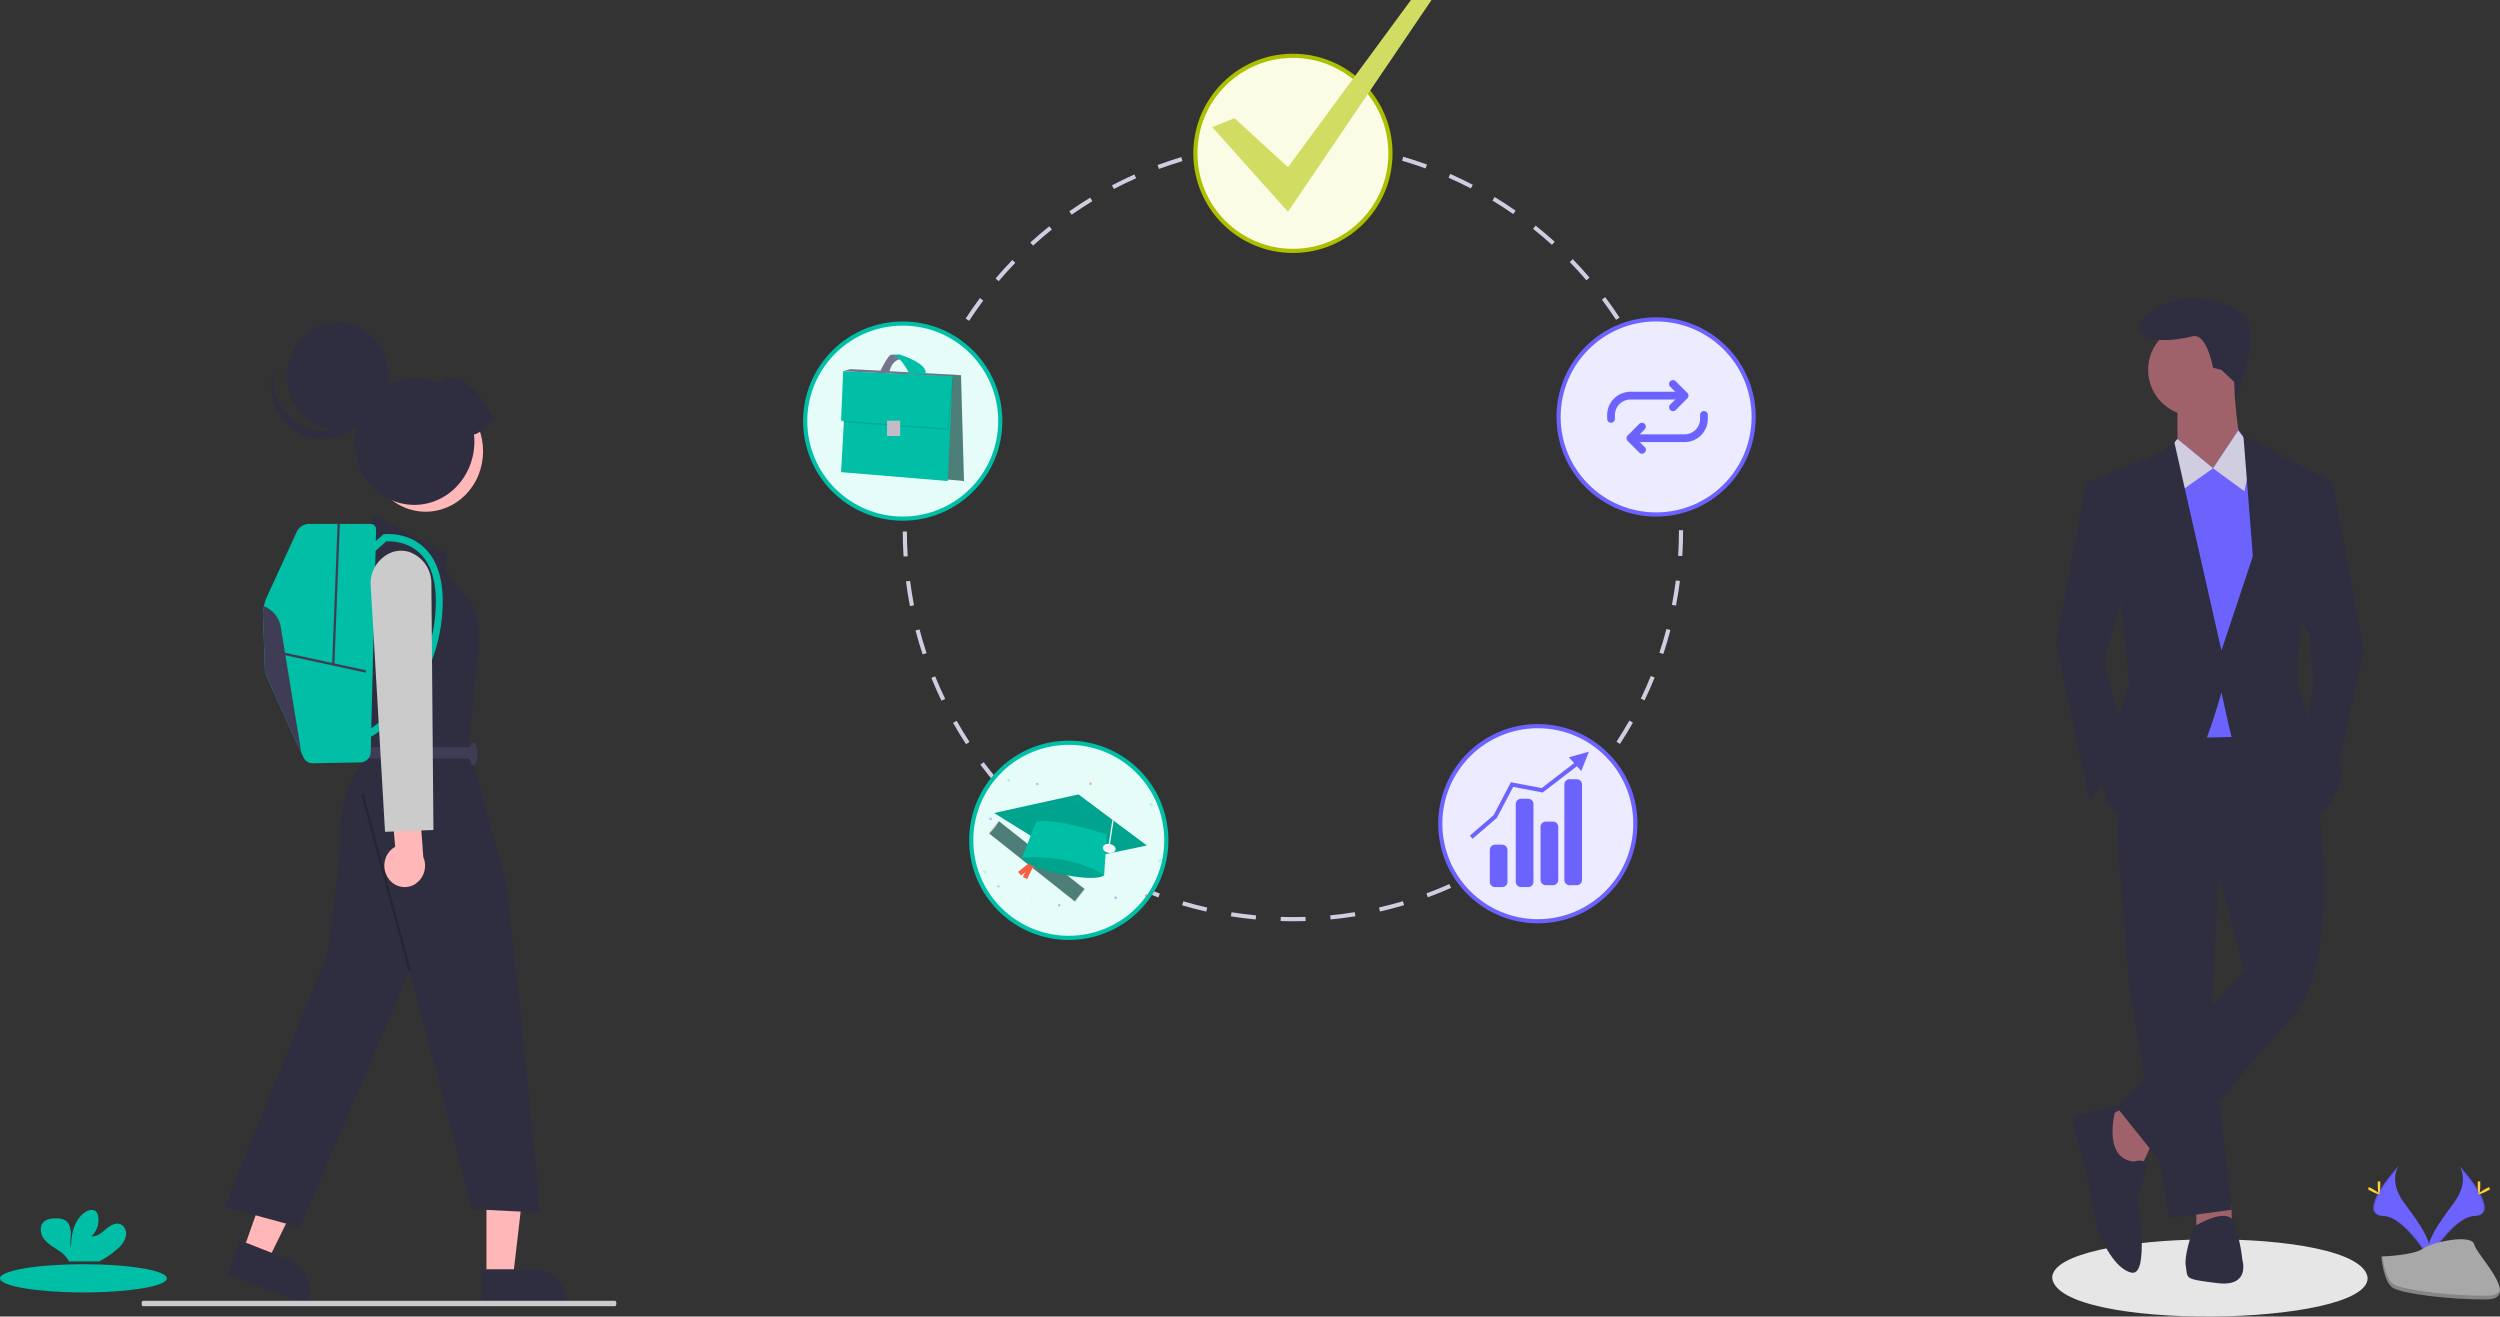 <svg xmlns="http://www.w3.org/2000/svg" xmlns:xlink="http://www.w3.org/1999/xlink" width="1204.588" height="634.358" viewBox="0 0 1204.588 634.358"><rect x="0" y="0" width="1204.588" height="634.358" fill="#333333" stroke="none"/><defs><linearGradient id="a" x1="-11.741" y1="5.084" x2="-11.741" y2="4.933" gradientUnits="objectBoundingBox"><stop offset="0" stop-color="gray" stop-opacity="0.251"/><stop offset="0.535" stop-color="gray" stop-opacity="0.122"/><stop offset="1" stop-color="gray" stop-opacity="0.102"/></linearGradient></defs><g transform="translate(399.975 25.892)"><path d="M970.42,735.63c.226,23.706-149.154,25.878-152,0C818.194,711.928,967.574,709.755,970.42,735.63Z" transform="translate(-229.58 -145.767)" fill="#e6e6e6"/><path d="M623.966,507.569l-11.1,6.055,7.065,23.213,11.1,1.009,6.056-13.12Z" fill="#9f616a"/><path d="M658.28,553.994v11.1l17.157-1.009-.239-9.143Z" fill="#9f616a"/><path d="M619.929,374.348l6.055,75.694L645.16,561.058l30.277-4.037-10.092-87.8,4.037-80.739Z" fill="#2f2e41"/><path d="M930.248,463.6l-72.666,1.009-8.074,55.508,49.453,23.213,12.111,44.407-61.563,65.6,24.222,30.277s34.314-46.425,59.545-72.666S946.4,504.977,946.4,504.977Z" transform="translate(-229.58 -145.767)" fill="#2f2e41"/><circle cx="22.203" cy="22.203" r="22.203" transform="translate(635.068 130.112)" fill="#9f616a"/><path d="M878.777,313.221v22.2l15.139,24.222s23.213-17.157,18.166-21.194-6.055-35.324-6.055-35.324Z" transform="translate(-229.58 -145.767)" fill="#9f616a"/><path d="M649.2,185.62l-15.139,18.166,6.056,126.155,47.434-1.009,8.074-110.007L685.53,190.666l-6.923-9.419-12.253,18.5Z" fill="#6c63ff"/><path d="M854.555,396.988l-11.1,42.388,11.1,42.388-18.166,24.222-16.148-76.7s12.111-62.573,13.12-69.638,3.028-8.074,3.028-8.074l8.074,1.009Z" transform="translate(-229.58 -145.767)" fill="#2f2e41"/><path d="M705.714,267.368l7.065,13.121,2.019,22.2-4.037,25.231,14.129,23.213,14.129-63.583L723.881,205.8h-6.056Z" fill="#2f2e41"/><path d="M849.509,652.327s-14.129,4.037-19.176,5.046,3.028,20.185,3.028,20.185,5.046,26.24,6.055,31.287,8.074,22.2,17.157,24.222,3.028-35.324,3.028-35.324,4.037-12.111,4.037-16.148-6.055-2.018-6.055-2.018C841.435,677.558,849.509,652.327,849.509,652.327Z" transform="translate(-229.58 -145.767)" fill="#2f2e41"/><path d="M882.814,730.039c1.009,6.055-1.009,6.055,15.139,8.074s12.111-11.1,12.111-11.1a84.809,84.809,0,0,0-4.037-18.166c-3.028-8.074-19.176,2.018-19.176,2.018S881.8,723.983,882.814,730.039Z" transform="translate(-229.58 -145.767)" fill="#2f2e41"/><path d="M906.053,303.833l.526,8.976s6.512-14.727,7.522-29.865-16.149-18.166-26.241-19.175-27.25,6.055-27.25,14.129,18.166,6.055,25.231,4.037,10.092,15.139,10.092,15.139l4.037,1.009Z" transform="translate(-229.58 -145.767)" fill="#2f2e41"/><path d="M643.24,192.767l5.957-7.147,17.157,14.129L649.2,211.86Z" fill="#d0cde1"/><path d="M685.53,190.666l-7.065-9.083-12.111,18.166,15.139,11.1Z" fill="#d0cde1"/><path d="M851.527,411.117l4.037,38.351-8.074,23.213-5.046,22.2s0,21.194,20.185,22.2,37.342-63.582,37.342-63.582,3.028,14.129,5.046,22.2,36.333,40.37,36.333,40.37,8.074-1.009,15.139-17.157-14.129-31.287-14.129-31.287L936.3,446.441l2.018-26.24,14.13-68.629-41.884-21.7L915.11,387.9l-15.139,45.416L877.263,332.9l-7.569,5.551-32.3,13.121Z" transform="translate(-229.58 -145.767)" fill="#2f2e41"/><path d="M452.664,563.767c-2-.016-4.014-.029-6-.091l.062-2c1.962.061,3.968.088,5.936.09s3.99-.032,5.987-.1l.064,2C456.7,563.734,454.661,563.767,452.664,563.767Zm-18.019-.845c-3.981-.377-8-.888-11.951-1.518l.315-1.975c3.906.623,7.884,1.129,11.824,1.5Zm36.092-.021-.19-1.99c3.938-.377,7.916-.888,11.822-1.517l.318,1.975c-3.948.635-7.969,1.151-11.949,1.532Zm-59.873-3.778c-3.9-.884-7.821-1.907-11.658-3.041l.567-1.918c3.8,1.122,7.676,2.134,11.533,3.008Zm83.648-.05-.444-1.949c3.866-.882,7.745-1.9,11.53-3.022l.569,1.918c-3.825,1.136-7.747,2.163-11.655,3.054ZM387.768,552.3c-3.762-1.382-7.525-2.9-11.186-4.523l.81-1.828c3.622,1.6,7.345,3.107,11.066,4.475Zm129.833-.078-.691-1.877c3.7-1.362,7.409-2.867,11.028-4.473l.812,1.828c-3.658,1.623-7.409,3.144-11.148,4.521Zm-151.887-9.68c-3.54-1.848-7.075-3.84-10.506-5.92l1.037-1.711c3.395,2.06,6.892,4.029,10.395,5.857Zm173.873-.073-.926-1.772c3.494-1.827,6.983-3.8,10.369-5.854l1.039,1.709c-3.424,2.081-6.95,4.071-10.483,5.918ZM345.105,530.039c-3.279-2.288-6.528-4.715-9.659-7.211l1.247-1.564c3.1,2.471,6.313,4.871,9.557,7.135Zm215.05-.071-1.146-1.639c3.243-2.267,6.454-4.667,9.544-7.135l1.248,1.563c-3.123,2.494-6.369,4.919-9.646,7.21ZM326.268,515.014c-2.964-2.69-5.878-5.51-8.66-8.378l1.436-1.393c2.752,2.838,5.636,5.627,8.569,8.29Zm252.7-.069-1.346-1.48c2.926-2.657,5.807-5.448,8.563-8.293l1.436,1.391c-2.785,2.876-5.7,5.7-8.653,8.383ZM309.5,497.726c-2.6-3.043-5.125-6.208-7.521-9.407l1.6-1.2c2.371,3.166,4.874,6.3,7.442,9.308Zm286.228-.083-1.521-1.3c2.567-3.013,5.071-6.148,7.441-9.318l1.6,1.2c-2.4,3.2-4.927,6.373-7.522,9.418ZM295.075,478.452c-2.188-3.351-4.293-6.811-6.258-10.284l1.741-.984c1.943,3.437,4.027,6.86,6.192,10.175Zm315.083-.108-1.676-1.092c2.166-3.321,4.249-6.751,6.193-10.2l1.742.982c-1.966,3.482-4.072,6.949-6.261,10.3ZM283.232,457.506c-1.74-3.6-3.384-7.3-4.886-11l1.853-.752c1.486,3.656,3.113,7.316,4.834,10.877ZM622,457.349l-1.8-.869c1.721-3.566,3.348-7.236,4.836-10.91l1.854.75c-1.5,3.714-3.148,7.425-4.888,11.029ZM274.171,435.208c-1.265-3.8-2.421-7.685-3.436-11.55l1.935-.508c1,3.823,2.147,7.668,3.4,11.425ZM631.06,435l-1.9-.629c1.244-3.753,2.384-7.6,3.385-11.43l1.936.506c-1.013,3.873-2.165,7.76-3.423,11.553ZM268.052,411.914c-.764-3.924-1.411-7.925-1.922-11.893l1.983-.256c.506,3.926,1.146,7.884,1.9,11.766Zm369.1-.22-1.963-.379c.75-3.881,1.386-7.841,1.887-11.77l1.984.254c-.507,3.97-1.15,7.972-1.909,11.894ZM264.973,388.031c-.256-3.986-.389-8.038-.393-12.043l2,0c0,3.963.135,7.972.389,11.916Zm375.228-.224-2-.127c.249-3.94.375-7.949.375-11.913v-.438h2v.432c0,4.013-.128,8.064-.379,12.047ZM266.942,364.072l-2-.123c.248-3.994.627-8.029,1.128-11.994l1.984.25C267.562,356.128,267.187,360.121,266.942,364.072Zm371.236-.656c-.26-3.953-.649-7.944-1.158-11.862L639,351.3c.515,3.96.909,7.993,1.172,11.989ZM269.931,340.435l-1.964-.378c.754-3.925,1.648-7.879,2.655-11.751l1.936.5C271.561,332.64,270.678,336.551,269.931,340.435ZM635.1,339.79c-.762-3.886-1.66-7.794-2.668-11.617l1.934-.51c1.02,3.864,1.927,7.814,2.7,11.742ZM275.93,317.376l-1.9-.627c1.255-3.8,2.653-7.612,4.154-11.331l1.854.749C278.554,309.846,277.171,313.617,275.93,317.376Zm353.1-.624c-1.256-3.754-2.649-7.514-4.143-11.177l1.852-.755c1.51,3.7,2.919,7.5,4.188,11.3Zm-344.162-21.5-1.8-.867c1.735-3.606,3.611-7.205,5.575-10.7l1.743.981C288.435,288.122,286.579,291.682,284.863,295.25Zm335.172-.545c-1.723-3.551-3.585-7.1-5.538-10.542l1.74-.986c1.974,3.48,3.856,7.066,5.6,10.656ZM296.56,274.465l-1.677-1.091c2.181-3.353,4.5-6.68,6.895-9.89l1.6,1.2C301.013,267.856,298.718,271.148,296.56,274.465Zm311.732-.471c-2.164-3.305-4.466-6.587-6.843-9.754l1.6-1.2c2.4,3.2,4.729,6.518,6.917,9.858Zm-297.48-18.64-1.523-1.295c2.59-3.047,5.313-6.051,8.094-8.928l1.438,1.39C316.07,249.367,313.376,252.339,310.812,255.354ZM594,254.942c-2.571-3.006-5.274-5.97-8.032-8.808l1.434-1.394c2.788,2.868,5.52,5.863,8.118,8.9ZM327.374,238.217l-1.347-1.479c2.959-2.7,6.042-5.328,9.16-7.823l1.25,1.562c-3.085,2.468-6.134,5.072-9.063,7.739Zm250.011-.363c-2.933-2.655-5.99-5.251-9.09-7.717l1.246-1.565c3.132,2.493,6.223,5.117,9.186,7.8ZM345.973,223.33l-1.147-1.638c3.272-2.293,6.663-4.511,10.078-6.591l1.041,1.708C352.566,218.868,349.211,221.062,345.973,223.33Zm212.758-.318c-3.256-2.266-6.621-4.453-10-6.5l1.035-1.711c3.418,2.068,6.82,4.278,10.11,6.568Zm-192.424-12.07-.929-1.771c3.536-1.854,7.18-3.619,10.831-5.245l.813,1.827C373.41,207.361,369.8,209.107,366.307,210.942Zm172.02-.274c-3.512-1.828-7.131-3.566-10.758-5.166l.808-1.83c3.665,1.617,7.324,3.374,10.874,5.221Zm-150.281-9.4-.694-1.876c3.75-1.387,7.6-2.67,11.429-3.813l.571,1.917c-3.793,1.131-7.6,2.4-11.306,3.773ZM516.5,201.04c-3.717-1.36-7.526-2.616-11.32-3.732l.564-1.919c3.835,1.128,7.685,2.4,11.443,3.773Zm-105.62-6.58-.446-1.949c3.891-.892,7.869-1.668,11.824-2.311l.32,1.975C418.663,192.81,414.727,193.578,410.878,194.46Zm82.763-.145c-3.856-.869-7.795-1.624-11.706-2.244l.313-1.976c3.953.627,7.934,1.39,11.832,2.269Zm-59.245-3.67-.193-1.99c3.971-.385,8.015-.648,12.021-.782l.066,2c-3.964.132-7.965.392-11.894.773Zm35.713-.062c-3.935-.368-7.937-.614-11.9-.731l.06-2c4,.119,8.046.368,12.022.739Z" transform="translate(-229.58 -145.767)" fill="#d0cde1"/><circle cx="47" cy="47" r="47" transform="translate(351 128)" fill="#ecebff" stroke="#6c63ff" stroke-width="2"/><circle cx="47" cy="47" r="47" transform="translate(294 324)" fill="#ecebff" stroke="#6c63ff" stroke-width="2"/><path d="M47,0A47,47,0,1,1,0,47,47,47,0,0,1,47,0Z" transform="translate(68 332)" fill="#e5fcf9" stroke="#00bfa6" stroke-width="2"/><path d="M328.4,550.307H325a2.554,2.554,0,0,1-2.554-2.554V532.429A2.554,2.554,0,0,1,325,529.875H328.4a2.554,2.554,0,0,1,2.554,2.554v15.324A2.554,2.554,0,0,1,328.4,550.307Z" transform="translate(-4.58 -148.767)" fill="#6c63ff"/><path d="M352.242,550.307h-3.405a2.554,2.554,0,0,1-2.554-2.554v-25.54a2.554,2.554,0,0,1,2.554-2.554h3.405a2.554,2.554,0,0,1,2.554,2.554v25.54A2.554,2.554,0,0,1,352.242,550.307Z" transform="translate(-3.964 -149.676)" fill="#6c63ff"/><path d="M364.16,550.307h-3.405a2.554,2.554,0,0,1-2.554-2.554V510.3a2.554,2.554,0,0,1,2.554-2.554h3.405a2.554,2.554,0,0,1,2.554,2.554v37.458a2.554,2.554,0,0,1-2.554,2.554Z" transform="translate(-27.822 -148.767)" fill="#6c63ff"/><path d="M340.323,550.307h-3.4a2.554,2.554,0,0,1-2.554-2.554V501.781a2.554,2.554,0,0,1,2.554-2.554h3.405a2.554,2.554,0,0,1,2.554,2.554v45.972a2.554,2.554,0,0,1-2.554,2.554Z" transform="translate(19.419 -149.676)" fill="#6c63ff"/><path d="M686.952,636.2l11.923,4.671,22.762-46.272-17.6-6.894Z" transform="translate(-969.877 -59.19)" fill="#ffb7b7"/><path d="M872.9,764.591l38.446,15.062.181-.513c3.07-8.714-1.14-18.4-9.4-21.642h0l-23.481-9.2Z" transform="translate(-1163.158 -176.591)" fill="#2f2e41"/><path d="M603.77,647.07h12.719l6.051-51.734H603.767Z" transform="translate(-769.354 -57.009)" fill="#ffb7b7"/><path d="M771.321,776.548l41.014,0V776c0-9.295-7.146-16.831-15.962-16.833H771.32Z" transform="translate(-939.113 -173.486)" fill="#2f2e41"/><path d="M849.942,485.45l4.15-8.752,35.275,18.6-1.038,7.658,6.744,9.3s11.413,6.564,9.338,28.445l-2.075,20.786-2.594,26.8L917.9,654.476,927.237,742l6.744,70.565L901.3,810.922,871.211,696.049,818.3,819.674l-36.313-9.846,49.8-122.531,6.225-51.419s-4.15-27.351,15.563-45.949l-3.113-9.846V567.949l-10.375-57.884Z" transform="translate(-1073.762 -254.186)" fill="#2f2e41"/><path d="M0,0,88.325,1.2l.017,1.224L.017,1.224Z" transform="translate(-203.138 442.037) rotate(-105.751)" opacity="0.2"/><rect width="50.838" height="5.47" transform="translate(-222.783 334.101)" fill="#3f3d56"/><ellipse cx="2.075" cy="5.47" rx="2.075" ry="5.47" transform="translate(-174.02 331.913)" fill="#3f3d56"/><path d="M27.891.52c15.465.35,28.286,13.535,28.636,29.449S44.624,58.5,29.159,58.15.873,44.615.523,28.7,12.426.17,27.891.52Z" transform="translate(-183.909 230.947) rotate(-151.337)" fill="#ffb7b7"/><ellipse cx="24.466" cy="25.798" rx="24.466" ry="25.798" transform="translate(-261.656 129.519)" fill="#2f2e41"/><path d="M849.214,422.285a26.754,26.754,0,0,0,6.627,26.094,23.543,23.543,0,0,0,25.07,5.557,25.561,25.561,0,0,0,16.03-21.072c-3.635,12.868-16.022,20.646-28.483,17.884S847.627,435.607,849.214,422.285Z" transform="translate(-1117.452 -269.731)" fill="#2f2e41"/><path d="M857.663,452.314c1.477,13.71-5.96,26.759-18.134,31.819s-26.054.872-33.846-10.214a31.828,31.828,0,0,1,.575-37.118c8.131-10.811,22.133-14.52,34.145-9.043,4.831-4.109,10.822-2.835,15.692,1.5,5.507,4.9,7.141,8.271,11.412,16.334C863.306,446.214,861.863,451.693,857.663,452.314Z" transform="translate(-1029.246 -268.884)" fill="#2f2e41"/><path d="M846.785,524.416c.309,8.642.923,25.653.923,26.521,0,.915,12.23,27.617,17.514,39.109v.006c.376.81.713,1.544,1.011,2.191a4.891,4.891,0,0,0,4.515,2.925l23.09-.437a5.058,5.058,0,0,0,4.836-5.058l2.575-107.117a2.728,2.728,0,0,0-.712-1.916,2.449,2.449,0,0,0-1.8-.8H868.963a6.674,6.674,0,0,0-6.024,3.986L848.647,515a20.853,20.853,0,0,0-1.862,9.411Z" transform="translate(-1120.024 -253.288)" fill="#00bfa6"/><path d="M822.311,581.241a67.155,67.155,0,0,0,15.777-14.06,79.306,79.306,0,0,0,18.235-44.856c1.174-14.236-1.5-24.817-7.962-31.451-8.208-8.433-19.38-7.208-19.851-7.151l-.5.06-7.569,6.753,2.142,2.669,6.772-6.043c2.073-.109,10.536-.133,16.719,6.244,5.691,5.869,8.027,15.5,6.946,28.617A75.746,75.746,0,0,1,835.7,564.756a65.225,65.225,0,0,1-14.985,13.423Z" transform="translate(-1043.26 -252.206)" fill="#00bfa6"/><path d="M0,0,41.278.442l.012,1.163L.012,1.163Z" transform="matrix(-0.98, -0.201, 0.201, -0.98, -223.787, 298.221)" fill="#3f3d56"/><path d="M0,0,1.106,0l.143,67.743-1.106,0Z" transform="translate(-238.84 294.276) rotate(-177.663)" fill="#3f3d56"/><path d="M876.335,515.6c.31,8.642.923,25.653.923,26.521,0,.915,12.23,27.617,17.514,39.109l-9.848-60.3a13.126,13.126,0,0,0-8.185-10.251,20.6,20.6,0,0,0-.4,4.918Z" transform="translate(-1149.574 -244.476)" fill="#3f3d56"/><path d="M829.465,622.458a10.691,10.691,0,0,1-1.821-8.465,10.208,10.208,0,0,1,4.986-6.907l-2-23.348,13.159-4.743,2.387,33.013a10.61,10.61,0,0,1-3.953,13.05,9.453,9.453,0,0,1-12.756-2.6Z" transform="translate(-1042.196 -224.96)" fill="#ffb7b7"/><path d="M831.039,625.323l23.317-.892-.986-118.57a15.969,15.969,0,0,0-10.283-15.234,13.114,13.114,0,0,0-8.672-.008A16.034,16.034,0,0,0,824.147,507Z" transform="translate(-1045.49 -250.418)" fill="#cbcbcb"/><path d="M629.587,773.571H857.14c.33,0,.6-.576.6-1.286s-.267-1.286-.6-1.286H629.587c-.33,0-.6.576-.6,1.286S629.257,773.571,629.587,773.571Z" transform="translate(-960.727 -170.106)" fill="#cbcbcb"/><circle cx="47" cy="47" r="47" transform="translate(-12 130)" fill="#e5fcf9" stroke="#00bfa6" stroke-width="2"/><path d="M190.89,469.509l3.531-1.009,53.244,2.9-5.86.756Z" transform="translate(-184.598 -316.547)" fill="#7b728f"/><path d="M190.89,469.509l3.531-1.009,53.244,2.9-5.86.756Z" transform="translate(-184.598 -316.547)" fill="#4e7e78" opacity="0.1"/><path d="M329.28,527.21l-7.025-.654-2.465-.227v-39.07l.65-9.07.144-2.019h7.248Z" transform="translate(-264.764 -321.317)" fill="#4e7e78"/><path d="M327.359,527.893l-5.6-.62-1.966-.215V490.014l.518-8.6.113-1.917H326.2Z" transform="translate(-264.764 -323.388)" fill="#4e7e78" opacity="0.1"/><path d="M401.42,507.265s3.678-7.671,5.221-7.909a24.954,24.954,0,0,1,4.374,0l-.251,2.223s-3.778.284-4.971,6.284Z" transform="translate(-377.248 -354.303)" fill="#7b728f"/><path d="M402.355,506.99s3.144-7.4,4.611-7.634a22.562,22.562,0,0,1,4.159,0l-.238,2.223s-3.592.284-4.726,6.284Z" transform="translate(-377.829 -354.303)" fill="#4e7e78" opacity="0.1"/><path d="M435.1,497.41s14.185,4.357,12.331,9.463l-7.7-.264s-3.707-7.614-6.628-8.012S435.1,497.41,435.1,497.41Z" transform="translate(-401.574 -352.463)" fill="#00bfa6"/><path d="M324.478,477.57l-2.223,49.857-2.465-.227V488.13l.65-9.07Z" transform="translate(-264.764 -322.188)" fill="#4e7e78" opacity="0.1"/><path d="M189.742,496.825l-1.512,26.968,51.418,4.287L241.9,477.57Z" transform="translate(-182.942 -322.188)" fill="#00bfa6"/><path d="M189.23,496.989l1.006-23.819,52.666,2.42-2.507,25.18Z" transform="translate(-183.564 -319.451)" opacity="0.1"/><path d="M188.23,494.989l1.006-23.819,52.666,2.42-2.507,25.18Z" transform="translate(-182.942 -318.208)" fill="#00bfa6"/><ellipse cx="3.774" cy="0.566" rx="3.774" ry="0.566" transform="matrix(0.621, -0.784, 0.784, 0.621, 76.275, 375.403)" fill="#e0e0e0"/><ellipse cx="3.774" cy="0.385" rx="3.774" ry="0.385" transform="matrix(0.621, -0.784, 0.784, 0.621, 117.681, 408.233)" fill="#e0e0e0"/><rect width="2.265" height="7.549" transform="matrix(0.622, 0.783, -0.783, 0.622, 96.476, 389.494)" fill="#f55f44"/><rect width="2.548" height="7.549" transform="translate(94.955 397.667) rotate(-154.769)" opacity="0.05"/><rect width="2.265" height="7.549" transform="translate(94.955 397.667) rotate(-154.769)" fill="#f55f44"/><rect width="7.926" height="52.654" transform="matrix(0.621, -0.784, 0.784, 0.621, 76.602, 375.903)" fill="url(#a)"/><path d="M263.567,448.8c-.923-.443-47.843-23.738-47.167-23.4a26.344,26.344,0,0,0,3.355-6.762l47.167,23.4S265.266,444.941,263.567,448.8Z" transform="matrix(0.978, 0.208, -0.208, 0.978, -46.508, -85.335)" fill="#4e7e78"/><rect width="4.341" height="7.549" transform="matrix(0.784, 0.621, -0.621, 0.784, 99.454, 384.136)" opacity="0.05"/><rect width="3.963" height="7.549" transform="matrix(0.784, 0.621, -0.621, 0.784, 99.602, 384.254)" fill="#f55f44"/><rect width="2.642" height="7.549" transform="matrix(0.784, 0.621, -0.621, 0.784, 100.045, 384.605)" opacity="0.05"/><rect width="2.265" height="7.549" transform="matrix(0.784, 0.621, -0.621, 0.784, 100.193, 384.722)" fill="#f55f44"/><circle cx="0.315" cy="0.315" r="0.315" transform="matrix(0.978, 0.208, -0.208, 0.978, 96.989, 406.724)" fill="#dbdbdb"/><g transform="matrix(0.978, 0.208, -0.208, 0.978, 73.93, 393.137)" opacity="0.5"><rect width="0.323" height="1.828" transform="translate(0.753)" fill="#47e6b1"/><rect width="0.323" height="1.828" transform="translate(1.828 0.753) rotate(90)" fill="#47e6b1"/></g><g transform="matrix(0.978, 0.208, -0.208, 0.978, 158.202, 387.739)" opacity="0.5"><rect width="0.323" height="1.828" transform="translate(0.753)" fill="#47e6b1"/><rect width="0.323" height="1.828" transform="translate(1.828 0.753) rotate(90)" fill="#47e6b1"/></g><g transform="matrix(0.978, 0.208, -0.208, 0.978, 85.282, 349.039)" opacity="0.5"><rect width="0.323" height="1.828" transform="translate(0.753)" fill="#47e6b1"/><rect width="0.323" height="1.828" transform="translate(1.828 0.753) rotate(90)" fill="#47e6b1"/></g><g transform="matrix(0.978, 0.208, -0.208, 0.978, 154.034, 360.794)" opacity="0.5"><rect width="0.323" height="1.828" transform="translate(0.753)" fill="#47e6b1"/><rect width="0.323" height="1.828" transform="translate(1.828 0.753) rotate(90)" fill="#47e6b1"/></g><path d="M203.629,410.366a.4.4,0,0,1-.22-.478.19.19,0,0,0,.009-.044h0a.2.2,0,0,0-.356-.131h0a.19.19,0,0,0-.022.039.4.4,0,0,1-.478.22.188.188,0,0,0-.044-.009h0a.2.2,0,0,0-.131.356h0a.191.191,0,0,0,.039.022.4.4,0,0,1,.22.478.191.191,0,0,0-.009.044h0a.2.2,0,0,0,.356.131h0a.19.19,0,0,0,.022-.039.4.4,0,0,1,.478-.22.193.193,0,0,0,.044.009h0a.2.2,0,0,0,.131-.356h0A.191.191,0,0,0,203.629,410.366Z" transform="matrix(0.978, 0.208, -0.208, 0.978, -35.882, -74.867)" fill="#4d8af0" opacity="0.5"/><path d="M375.629,213.366a.4.4,0,0,1-.22-.478.19.19,0,0,0,.009-.044h0a.2.2,0,0,0-.356-.131h0a.189.189,0,0,0-.022.039.4.4,0,0,1-.478.22.19.19,0,0,0-.044-.009h0a.2.2,0,0,0-.131.356h0a.192.192,0,0,0,.039.022.4.4,0,0,1,.22.478.188.188,0,0,0-.009.044h0a.2.2,0,0,0,.356.131h0a.189.189,0,0,0,.022-.039.4.4,0,0,1,.478-.22.191.191,0,0,0,.044.009h0a.2.2,0,0,0,.131-.356h0A.189.189,0,0,0,375.629,213.366Z" transform="matrix(0.978, 0.208, -0.208, 0.978, -222.583, 65.189)" fill="#4d8af0" opacity="0.5"/><path d="M585.629,724.366a.4.4,0,0,1-.22-.478.2.2,0,0,0,.009-.044h0a.2.2,0,0,0-.356-.131h0a.188.188,0,0,0-.022.039.4.4,0,0,1-.478.22.192.192,0,0,0-.044-.009h0a.2.2,0,0,0-.131.356h0a.187.187,0,0,0,.039.022.4.4,0,0,1,.22.478.188.188,0,0,0-.009.044h0a.2.2,0,0,0,.356.131h0a.191.191,0,0,0,.022-.039.4.4,0,0,1,.478-.22.188.188,0,0,0,.044.009h0a.2.2,0,0,0,.131-.356h0A.191.191,0,0,0,585.629,724.366Z" transform="matrix(0.978, 0.208, -0.208, 0.978, -311.085, -419.853)" fill="#4d8af0" opacity="0.5"/><circle cx="0.645" cy="0.645" r="0.645" transform="matrix(0.978, 0.208, -0.208, 0.978, 151.815, 404.854)" fill="#f55f44" opacity="0.5"/><circle cx="0.645" cy="0.645" r="0.645" transform="matrix(0.978, 0.208, -0.208, 0.978, 137.08, 405.9)" fill="#4d8af0" opacity="0.5"/><circle cx="0.645" cy="0.645" r="0.645" transform="matrix(0.978, 0.208, -0.208, 0.978, 80.635, 400.389)" fill="#47e6b1" opacity="0.5"/><circle cx="0.645" cy="0.645" r="0.645" transform="matrix(0.978, 0.208, -0.208, 0.978, 125, 350.994)" fill="#f55f44" opacity="0.5"/><path d="M385.778,448.193l-2.581,3.872s.86,3.979,19.9,3.872,20.542-3.872,20.542-3.872l-3.549-5.162-10.863-7.421Z" transform="matrix(0.978, 0.208, -0.208, 0.978, -188.25, -134.486)" fill="#00bfa6"/><path d="M385.778,448.193l-2.581,3.872s.86,3.979,19.9,3.872,20.542-3.872,20.542-3.872l-3.549-5.162-10.863-7.421Z" transform="matrix(0.978, 0.208, -0.208, 0.978, -188.25, -134.486)" opacity="0.15"/><path d="M91.572,81.208,57.694,96.158l-41.3-14.95L54.252,64l18.584,8.569.666.308Z" transform="matrix(0.978, 0.208, -0.208, 0.978, 79.917, 283.019)" fill="#00bfa6"/><path d="M91.572,81.208,57.694,96.158l-41.3-14.95L54.252,64l18.584,8.569.666.308Z" transform="matrix(0.978, 0.208, -0.208, 0.978, 79.917, 283.019)" opacity="0.15"/><path d="M542.551,155.893l-.645.039-.722-12.262.666.308Z" transform="matrix(0.978, 0.208, -0.208, 0.978, -363.415, 116.096)" fill="#f5f5f5"/><path d="M386.208,368.3,383.2,386.587s21.618-6.991,40.439,0l-2.8-19.359S395.565,364.109,386.208,368.3Z" transform="matrix(0.978, 0.208, -0.208, 0.978, -201.864, -70.439)" fill="#00bfa6"/><ellipse cx="3.119" cy="2.151" rx="3.119" ry="2.151" transform="matrix(0.978, 0.208, -0.208, 0.978, 131.884, 380.166)" fill="#f5f5f5"/><rect width="6.333" height="7.372" transform="translate(27.435 176.811)" fill="#c3bbc8"/><path d="M203.032,45.785,214.6,35.791,222.7,20.405l14.526,2.762,17.54-13.493" transform="translate(105.883 331.731)" fill="none" stroke="#6c63ff" stroke-miterlimit="10" stroke-width="2"/><g transform="translate(362.661 333) rotate(48)" fill="#6c63ff"><path d="M 8.077 8.478 L 0.805 8.478 L 4.441 1.128 L 8.077 8.478 Z" stroke="none"/><path d="M 4.441 2.255 L 1.61 7.978 L 7.272 7.978 L 4.441 2.255 M 4.441 -2.86102294921875e-06 L 8.882 8.978 L 1.9073486328125e-06 8.978 L 4.441 -2.86102294921875e-06 Z" stroke="none" fill="#6c63ff"/></g><path d="M284.042,317.969a1.866,1.866,0,0,1-1.319-3.185L287,310.507l-4.277-4.278a1.866,1.866,0,1,1,2.638-2.638l5.6,5.6a1.865,1.865,0,0,1,0,2.638l-5.6,5.6A1.86,1.86,0,0,1,284.042,317.969Z" transform="translate(122.088 -145.767)" fill="#6c63ff"/><path d="M254.193,323.565a1.866,1.866,0,0,1-1.866-1.866v-1.866a11.249,11.249,0,0,1,11.188-11.194h24.258a1.866,1.866,0,0,1,0,3.731H263.521a7.507,7.507,0,0,0-7.462,7.468v1.86a1.866,1.866,0,0,1-1.866,1.866Z" transform="translate(122.088 -145.767)" fill="#6c63ff"/><path d="M269.118,338.49a1.86,1.86,0,0,1-1.319-.546l-5.6-5.6a1.865,1.865,0,0,1,0-2.638l5.6-5.6a1.866,1.866,0,0,1,2.638,2.638l-4.278,4.278,4.278,4.278a1.866,1.866,0,0,1-1.319,3.185Z" transform="translate(122.088 -145.767)" fill="#6c63ff"/><path d="M265.386,332.893a1.866,1.866,0,0,1,0-3.731h24.253a7.507,7.507,0,0,0,7.462-7.468v-1.86a1.866,1.866,0,1,1,3.731,0V321.7a11.249,11.249,0,0,1-11.188,11.194Z" transform="translate(122.088 -145.767)" fill="#6c63ff"/><ellipse cx="40.21" cy="6.8" rx="40.21" ry="6.8" transform="translate(-399.975 583.252)" fill="#00bfa6"/><path d="M1080.76,807.4a11.73,11.73,0,0,0,3.84-5.79c.49-2.29-.49-5.05-2.68-5.89-2.46-.94-5.09.77-7.08,2.49s-4.28,3.68-6.89,3.32a10.47,10.47,0,0,0,3.24-9.81,4.12,4.12,0,0,0-.9-2c-1.37-1.46-3.84-.84-5.48.31-5.2,3.66-6.65,10.72-6.68,17.08-.52-2.29-.08-4.68-.09-7s-.66-5-2.64-6.23a8,8,0,0,0-4-.94c-2.34-.09-4.94.14-6.54,1.85-2,2.13-1.47,5.69.26,8s4.35,3.81,6.76,5.42a15,15,0,0,1,4.84,4.61,4.836,4.836,0,0,1,.36.83h14.65a40.769,40.769,0,0,0,9.03-6.25Z" transform="translate(-1423.915 -231.758)" fill="#00bfa6"/><path d="M109.33,723.55s5.49,7.18-2.54,18-14.65,20-12,26.76c0,0,12.11-20.14,22-20.43S120.17,735.66,109.33,723.55Z" transform="translate(675.595 -187.865)" fill="#6c63ff"/><path d="M109.33,723.55a9,9,0,0,1,1.12,2.25c9.62,11.3,14.74,21.85,5.5,22.11-8.62.25-19,15.65-21.43,19.54a9.3,9.3,0,0,0,.3.89s12.11-20.14,22-20.43S120.17,735.66,109.33,723.55Z" transform="translate(675.595 -187.865)" opacity="0.1"/><path d="M119.54,732.7c0,2.53-.29,4.58-.64,4.58s-.63-2-.63-4.58.35-1.34.71-1.34S119.54,730.17,119.54,732.7Z" transform="translate(675.595 -187.865)" fill="#ffd037"/><path d="M123,735.72c-2.22,1.21-4.15,1.94-4.32,1.63s1.5-1.53,3.72-2.74,1.34-.33,1.51,0S125.26,734.51,123,735.72Z" transform="translate(675.595 -187.865)" fill="#ffd037"/><path d="M80.31,723.55s-5.49,7.18,2.53,18,14.65,20,12,26.76c0,0-12.12-20.14-22-20.43S69.46,735.66,80.31,723.55Z" transform="translate(675.595 -187.865)" fill="#6c63ff"/><path d="M80.31,723.55a8.629,8.629,0,0,0-1.12,2.25c-9.62,11.3-14.75,21.85-5.5,22.11,8.61.25,19,15.65,21.42,19.54a9.241,9.241,0,0,1-.29.89s-12.12-20.14-22-20.43S69.46,735.66,80.31,723.55Z" transform="translate(675.595 -187.865)" opacity="0.1"/><path d="M70.1,732.7c0,2.53.28,4.58.63,4.58s.63-2,.63-4.58-.35-1.34-.7-1.34S70.1,730.17,70.1,732.7Z" transform="translate(675.595 -187.865)" fill="#ffd037"/><path d="M66.59,735.72c2.22,1.21,4.16,1.94,4.33,1.63s-1.5-1.53-3.72-2.74-1.35-.33-1.51,0S64.37,734.51,66.59,735.72Z" transform="translate(675.595 -187.865)" fill="#ffd037"/><path d="M71.85,767.4s15.36-.47,20-3.77,23.63-7.23,24.78-2,23.08,26.3,5.74,26.44-40.29-2.71-44.91-5.52S71.85,767.4,71.85,767.4Z" transform="translate(675.595 -187.865)" fill="#a8a8a8"/><path d="M122.66,786.28c-17.34.14-40.29-2.71-44.91-5.52-3.52-2.14-4.92-9.83-5.39-13.38h-.51s1,12.39,5.59,15.2,27.57,5.66,44.91,5.52c5,0,6.73-1.83,6.64-4.46C128.29,785.25,126.39,786.25,122.66,786.28Z" transform="translate(675.595 -187.865)" opacity="0.2"/><circle cx="47" cy="47" r="47" transform="translate(176 1)" fill="#fbfce5" stroke="#acbf00" stroke-width="2"/><path d="M313.287,272.713l25.76,23.617,59.263-80.563h9.91L339.047,317.805l-36.5-40.791Z" transform="translate(-118.433 -241.66)" fill="#d1dd62"/></g></svg>
